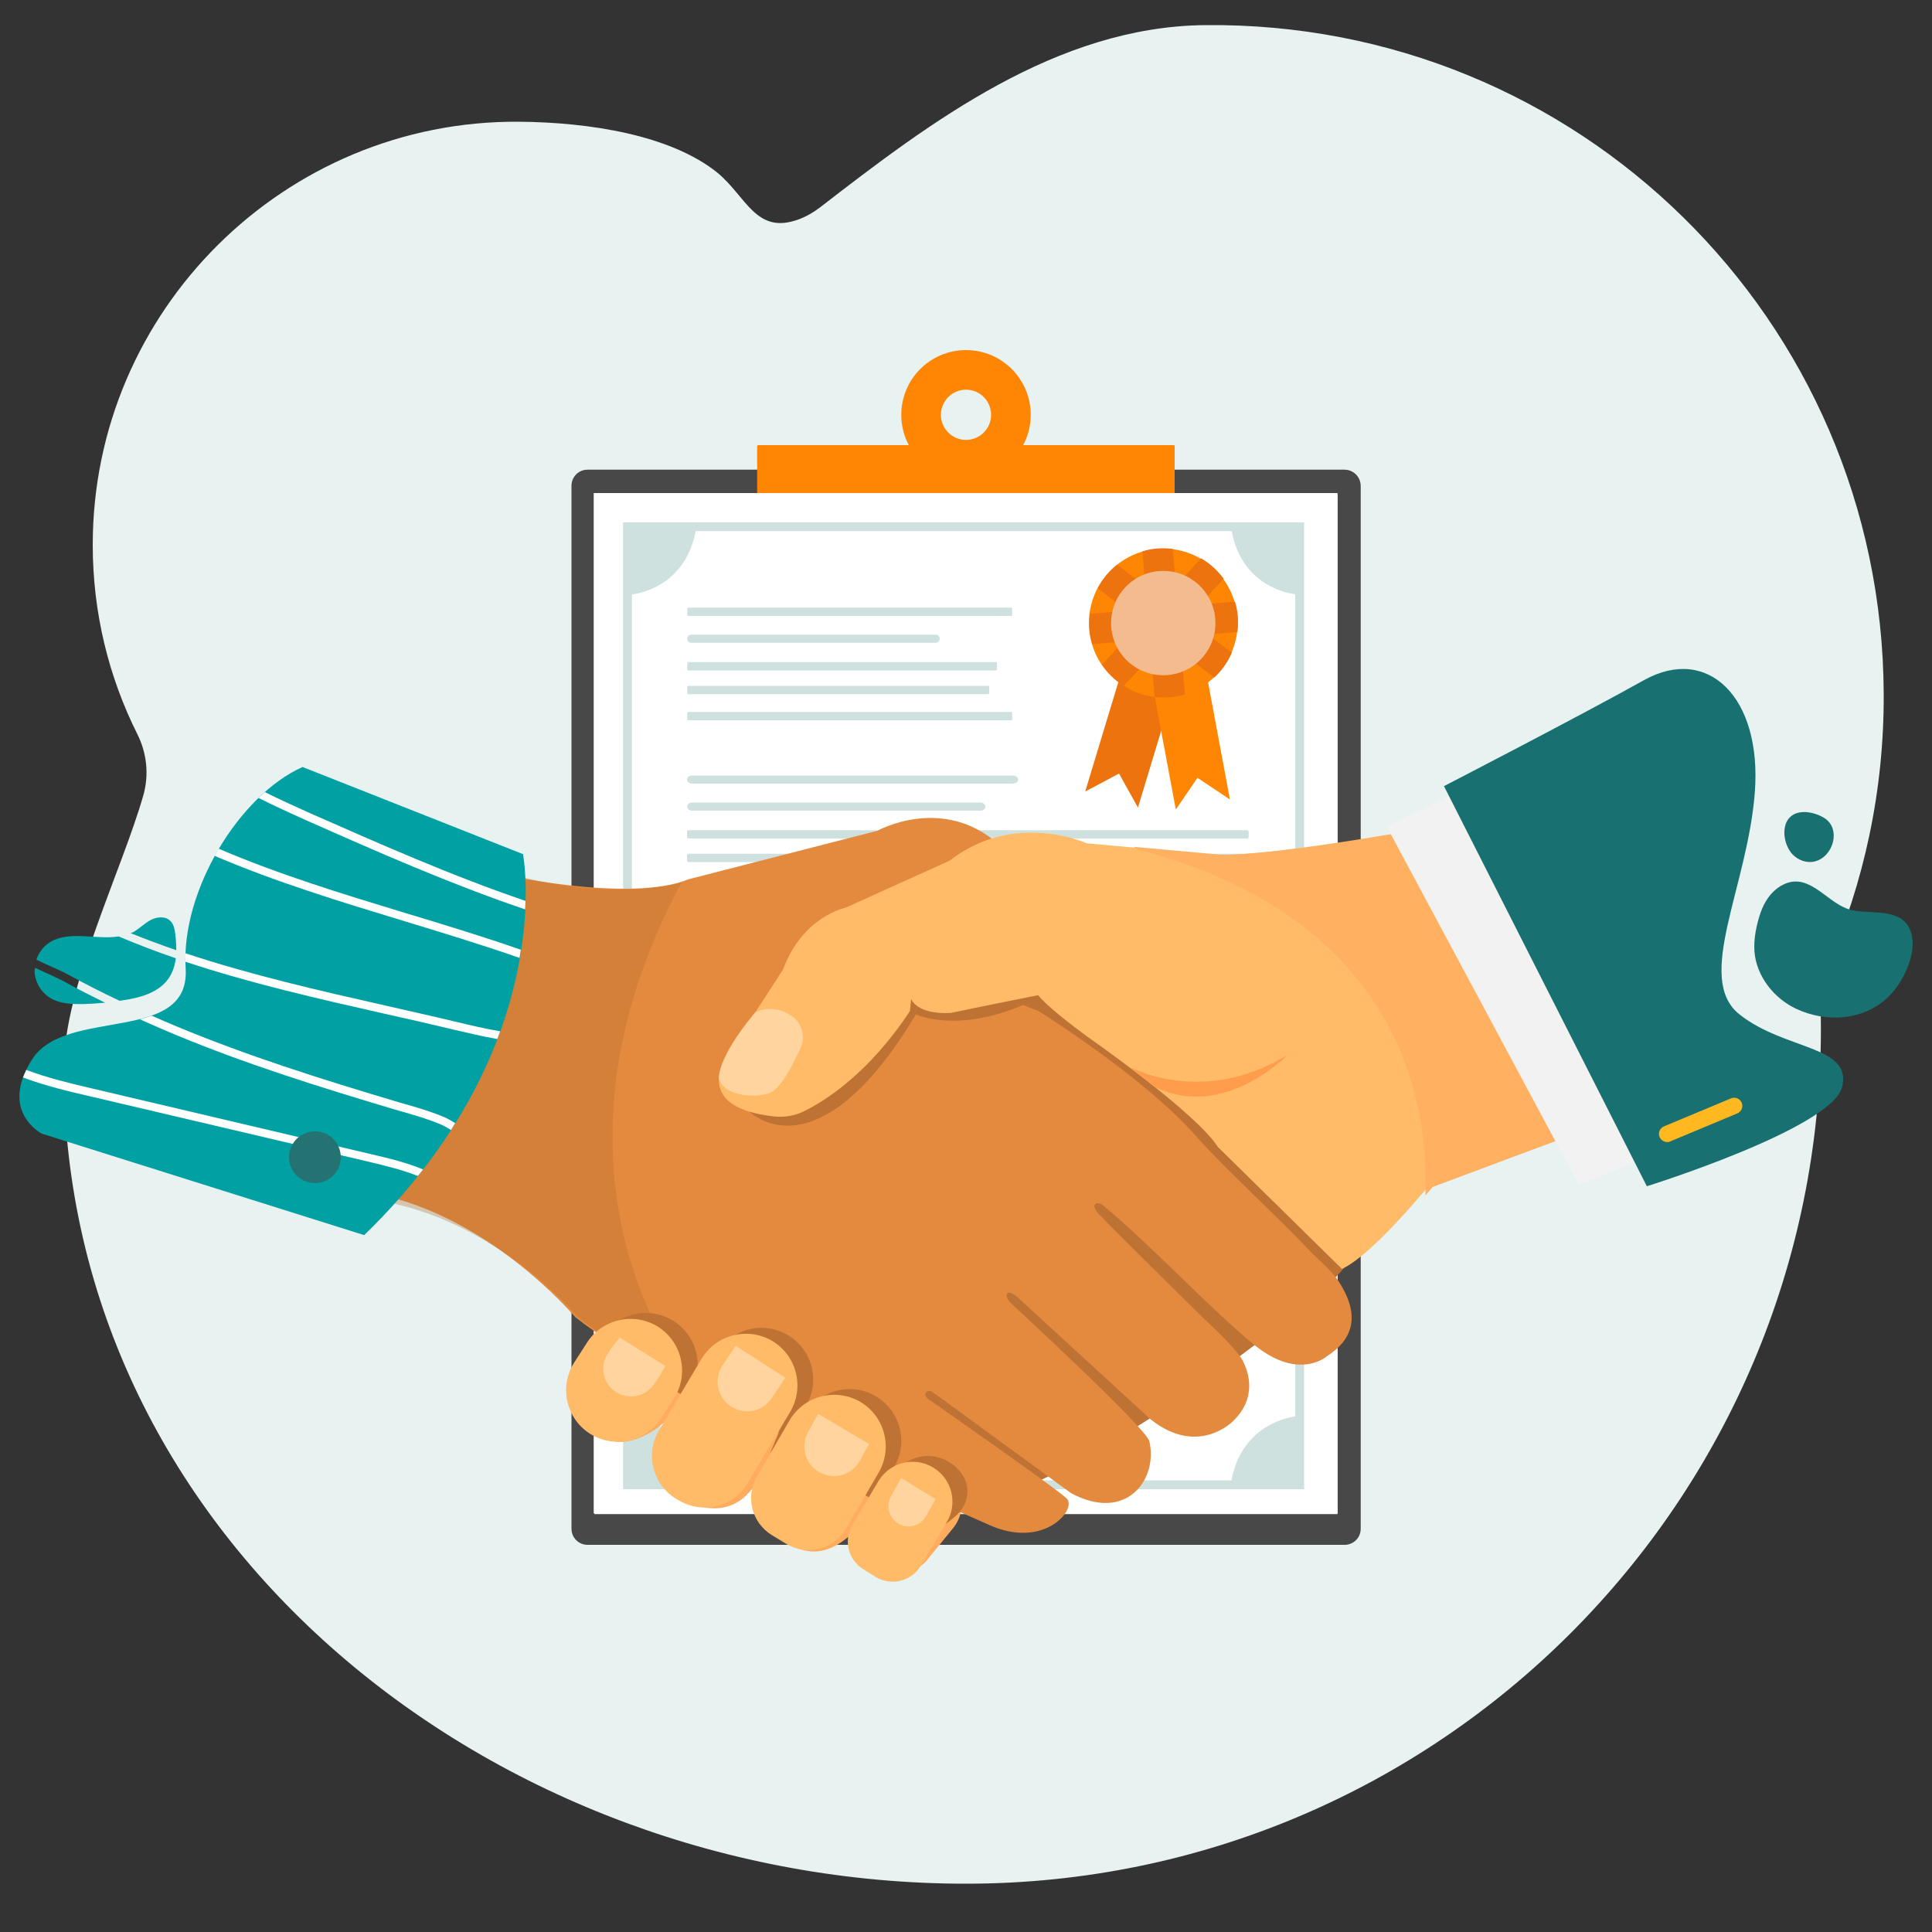 <?xml version="1.0" encoding="utf-8"?>
<!-- Generator: Adobe Illustrator 24.2.3, SVG Export Plug-In . SVG Version: 6.00 Build 0)  -->
<svg version="1.1" id="Layer_1" xmlns="http://www.w3.org/2000/svg" xmlns:xlink="http://www.w3.org/1999/xlink" x="0px" y="0px"
	 viewBox="0 0 1000 1000" style="enable-background:new 0 0 1000 1000;" xml:space="preserve">
<rect x="0" y="0" width="1000" height="1000" fill="#333333" stroke="none"/>
<style type="text/css">
	.st0{fill:#E7F2F1;}
	.st1{fill:#484848;}
	.st2{fill:#FFFFFF;}
	.st3{fill:#FF8602;}
	.st4{fill:#CEE1DF;}
	.st5{fill:#D56061;}
	.st6{fill:#3C251D;}
	.st7{fill:#ED730F;}
	.st8{fill:#F4BC8E;}
	.st9{fill:#FFAC5E;}
	.st10{fill:#BE7234;}
	.st11{fill:#E48A3F;}
	.st12{opacity:0.33;fill:#B36B30;}
	.st13{fill:#FFBB67;}
	.st14{fill:#FFB060;}
	.st15{fill:#FFD49F;}
	.st16{fill:#FF9D4C;}
	.st17{display:none;}
	.st18{display:inline;}
	.st19{fill:#E8A080;}
	.st20{fill:#F2F2F2;}
	.st21{fill:#187070;}
	.st22{fill:#00A0A3;}
	.st23{fill:#257272;}
	.st24{fill:#FFB81F;}
</style>
<path class="st0" d="M975,358.7C974,165.5,816.8,10.9,623.6,13c-76.9,0.8-142.2,50.3-199.1,94.3c-3.4,2.6-7,4.7-11,6.2
	c-22.3,8.3-27.1-11.8-42.4-24.3C347,70,305.6,63.3,268.5,63C147.3,62.2,48,160.8,48,282c0,35.2,8.3,68.5,23.1,98
	c4.9,9.8,6.1,21,3.1,31.6C63.3,450,33,511.1,33,553c0,244.4,222.6,422,467,422s442.5-198.1,442.5-442.5c0-4.7-0.1-9.3-0.2-13.9
	c-0.2-6.4,1-12.7,3.6-18.6C964.8,456.8,975.3,409,975,358.7z"/>
<g>
	<g>
		<g>
			<g>
				<path class="st1" d="M695.9,243.1H304.1c-4.6,0-8.3,3.7-8.3,8.3v539.9c0,4.6,3.7,8.3,8.3,8.3h391.9c4.6,0,8.3-3.7,8.3-8.3V251.4
					C704.2,246.8,700.5,243.1,695.9,243.1z"/>
			</g>
		</g>
		<g>
			<g>
				<rect x="307.7" y="256.2" class="st2" width="384.6" height="527.5"/>
			</g>
		</g>
		<g>
			<g>
				<g>
					<path class="st3" d="M607.5,230.4h-215c-0.3,0-0.6,0.3-0.6,0.6v26.7h216.1v-26.7C608.1,230.6,607.8,230.4,607.5,230.4z"/>
				</g>
			</g>
			<g>
				<g>
					<path class="st3" d="M500,248.2c-18.5,0-33.5-15-33.5-33.5c0-18.5,15-33.5,33.5-33.5c18.5,0,33.5,15,33.5,33.5
						C533.5,233.2,518.5,248.2,500,248.2z M500,201.7c-7.2,0-13,5.9-13,13c0,7.2,5.9,13,13,13c7.2,0,13-5.9,13-13
						C513,207.6,507.2,201.7,500,201.7z"/>
				</g>
			</g>
		</g>
		<g>
			<g>
				<g>
					<rect x="307.3" y="255.2" class="st2" width="385" height="528.1"/>
				</g>
			</g>
			<g>
				<g>
					<path class="st4" d="M523.6,372.8H356.1c-0.2,0-0.4-0.3-0.4-0.8v-2.7c0-0.4,0.2-0.8,0.4-0.8h167.4c0.2,0,0.4,0.3,0.4,0.8v2.7
						C524,372.5,523.8,372.8,523.6,372.8z"/>
				</g>
			</g>
			<g>
				<g>
					<path class="st4" d="M645.5,434H356.4c-0.4,0-0.8-0.3-0.8-0.8v-2.7c0-0.4,0.3-0.8,0.8-0.8h289.1c0.4,0,0.8,0.3,0.8,0.8v2.7
						C646.3,433.6,646,434,645.5,434z"/>
				</g>
			</g>
			<g>
				<g>
					<path class="st4" d="M645.5,446.2H356.4c-0.4,0-0.8-0.3-0.8-0.8v-2.7c0-0.4,0.3-0.8,0.8-0.8h289.1c0.4,0,0.8,0.3,0.8,0.8v2.7
						C646.3,445.9,646,446.2,645.5,446.2z"/>
				</g>
			</g>
			<g>
				<g>
					<path class="st4" d="M507.5,419.6H358.2c-1.4,0-2.5-0.9-2.5-2.1l0,0c0-1.2,1.1-2.1,2.5-2.1h149.3c1.4,0,2.5,0.9,2.5,2.1l0,0
						C510,418.7,508.9,419.6,507.5,419.6z"/>
				</g>
			</g>
			<g>
				<g>
					<path class="st4" d="M524.2,405.6H358.4c-1.5,0-2.8-0.9-2.8-2.1l0,0c0-1.2,1.2-2.1,2.8-2.1h165.8c1.5,0,2.8,0.9,2.8,2.1l0,0
						C527,404.7,525.8,405.6,524.2,405.6z"/>
				</g>
			</g>
			<g>
				<g>
					<path class="st4" d="M484.3,464.3H357.8c-1.2,0-2.1-0.9-2.1-2.1l0,0c0-1.2,0.9-2.1,2.1-2.1h126.5c1.2,0,2.1,0.9,2.1,2.1l0,0
						C486.4,463.3,485.5,464.3,484.3,464.3z"/>
				</g>
			</g>
			<g>
				<g>
					<path class="st4" d="M523.1,483.3H396.6c-1.2,0-2.1-0.9-2.1-2.1l0,0c0-1.2,0.9-2.1,2.1-2.1h126.5c1.2,0,2.1,0.9,2.1,2.1l0,0
						C525.2,482.3,524.2,483.3,523.1,483.3z"/>
				</g>
			</g>
			<g>
				<g>
					<path class="st4" d="M576.7,495.9H396.6c-1.2,0-2.1-0.9-2.1-2.1l0,0c0-1.2,0.9-2.1,2.1-2.1h180.1c1.2,0,2.1,0.9,2.1,2.1l0,0
						C578.8,495,577.8,495.9,576.7,495.9z"/>
				</g>
			</g>
			<g>
				<g>
					<path class="st4" d="M576.7,528.2H396.6c-1.2,0-2.1-0.9-2.1-2.1l0,0c0-1.2,0.9-2.1,2.1-2.1h180.1c1.2,0,2.1,0.9,2.1,2.1l0,0
						C578.8,527.2,577.8,528.2,576.7,528.2z"/>
				</g>
			</g>
			<g>
				<g>
					<path class="st4" d="M643.2,539.9H396.6c-1.2,0-2.1-0.9-2.1-2.1l0,0c0-1.2,0.9-2.1,2.1-2.1h246.6c1.2,0,2.1,0.9,2.1,2.1l0,0
						C645.3,539,644.3,539.9,643.2,539.9z"/>
				</g>
			</g>
			<g>
				<g>
					<path class="st4" d="M648.6,483.3H539.1c-0.4,0-0.8-0.3-0.8-0.8v-2.7c0-0.4,0.3-0.8,0.8-0.8h109.5c0.4,0,0.8,0.3,0.8,0.8v2.7
						C649.4,482.9,649,483.3,648.6,483.3z"/>
				</g>
			</g>
			<g>
				<g>
					<path class="st4" d="M523.6,318.8H356.1c-0.2,0-0.4-0.3-0.4-0.8v-2.7c0-0.4,0.2-0.8,0.4-0.8h167.4c0.2,0,0.4,0.3,0.4,0.8v2.7
						C524,318.5,523.8,318.8,523.6,318.8z"/>
				</g>
			</g>
			<g>
				<g>
					<path class="st4" d="M515.6,347H356.1c-0.2,0-0.4-0.3-0.4-0.8v-2.7c0-0.4,0.2-0.8,0.4-0.8h159.5c0.2,0,0.4,0.3,0.4,0.8v2.7
						C516,346.7,515.8,347,515.6,347z"/>
				</g>
			</g>
			<g>
				<g>
					<path class="st4" d="M511.6,359.3H356.1c-0.2,0-0.4-0.3-0.4-0.8v-2.7c0-0.4,0.2-0.8,0.4-0.8h155.5c0.2,0,0.4,0.3,0.4,0.8v2.7
						C512,358.9,511.8,359.3,511.6,359.3z"/>
				</g>
			</g>
			<g>
				<g>
					<path class="st4" d="M484.3,332.7H357.8c-1.2,0-2.1-0.9-2.1-2.1l0,0c0-1.2,0.9-2.1,2.1-2.1h126.5c1.2,0,2.1,0.9,2.1,2.1l0,0
						C486.4,331.7,485.5,332.7,484.3,332.7z"/>
				</g>
			</g>
			<g>
				<g>
					<g>
						<g>
							<path class="st4" d="M382.7,502.6H357c-0.8,0-1.5-0.7-1.5-1.5v-25.7c0-0.8,0.7-1.5,1.5-1.5h25.7c0.8,0,1.5,0.7,1.5,1.5v25.7
								C384.2,501.9,383.5,502.6,382.7,502.6z M358.5,499.5h22.6v-22.6h-22.6V499.5z"/>
						</g>
					</g>
				</g>
				<g>
					<g>
						<path class="st5" d="M368.4,498.5c-0.1,0-0.1,0-0.2,0c-0.9-0.1-1.6-0.5-2.1-1.3l-7.3-12.5c-0.7-1.2-0.3-2.8,0.9-3.5
							c1.2-0.7,2.8-0.3,3.5,0.9l5.4,9.3l16.2-20.3c0.9-1.1,2.5-1.3,3.6-0.4c1.1,0.9,1.3,2.5,0.4,3.6l-18.6,23.3
							C369.9,498.1,369.2,498.5,368.4,498.5z"/>
					</g>
				</g>
			</g>
			<g>
				<g>
					<g>
						<g>
							<path class="st4" d="M382.7,543.2H357c-0.8,0-1.5-0.7-1.5-1.5v-25.7c0-0.8,0.7-1.5,1.5-1.5h25.7c0.8,0,1.5,0.7,1.5,1.5v25.7
								C384.2,542.5,383.5,543.2,382.7,543.2z M358.5,540.1h22.6v-22.6h-22.6V540.1z"/>
						</g>
					</g>
				</g>
				<g>
					<g>
						<path class="st5" d="M368.4,539c-0.1,0-0.1,0-0.2,0c-0.9-0.1-1.6-0.5-2.1-1.3l-7.3-12.5c-0.7-1.2-0.3-2.8,0.9-3.5
							c1.2-0.7,2.8-0.3,3.5,0.9l5.4,9.3l16.2-20.3c0.9-1.1,2.5-1.3,3.6-0.4c1.1,0.9,1.3,2.5,0.4,3.6l-18.6,23.3
							C369.9,538.7,369.2,539,368.4,539z"/>
					</g>
				</g>
			</g>
			<g>
				<g>
					<g>
						<g>
							<path class="st4" d="M382.7,587.2H357c-0.8,0-1.5-0.7-1.5-1.5v-25.7c0-0.8,0.7-1.5,1.5-1.5h25.7c0.8,0,1.5,0.7,1.5,1.5v25.7
								C384.2,586.5,383.5,587.2,382.7,587.2z M358.5,584.1h22.6v-22.6h-22.6V584.1z"/>
						</g>
					</g>
				</g>
				<g>
					<g>
						<path class="st5" d="M368.4,583.1c-0.1,0-0.1,0-0.2,0c-0.9-0.1-1.6-0.5-2.1-1.3l-7.3-12.5c-0.7-1.2-0.3-2.8,0.9-3.5
							c1.2-0.7,2.8-0.3,3.5,0.9l5.4,9.3l16.2-20.3c0.9-1.1,2.5-1.3,3.6-0.4c1.1,0.9,1.3,2.5,0.4,3.6l-18.6,23.3
							C369.9,582.7,369.2,583.1,368.4,583.1z"/>
					</g>
				</g>
			</g>
			<g>
				<g>
					<g>
						<g>
							<path class="st4" d="M382.7,633.3H357c-0.8,0-1.5-0.7-1.5-1.5v-25.7c0-0.8,0.7-1.5,1.5-1.5h25.7c0.8,0,1.5,0.7,1.5,1.5v25.7
								C384.2,632.7,383.5,633.3,382.7,633.3z M358.5,630.3h22.6v-22.6h-22.6V630.3z"/>
						</g>
					</g>
				</g>
				<g>
					<g>
						<path class="st5" d="M368.4,629.2c-0.1,0-0.1,0-0.2,0c-0.9-0.1-1.6-0.5-2.1-1.3l-7.3-12.5c-0.7-1.2-0.3-2.8,0.9-3.5
							c1.2-0.7,2.8-0.3,3.5,0.9l5.4,9.3l16.2-20.3c0.9-1.1,2.5-1.3,3.6-0.4c1.1,0.9,1.3,2.5,0.4,3.6l-18.6,23.3
							C369.9,628.9,369.2,629.2,368.4,629.2z"/>
					</g>
				</g>
			</g>
			<g>
				<g>
					<path class="st4" d="M523.1,573.8H396.6c-1.2,0-2.1-0.9-2.1-2.1l0,0c0-1.2,0.9-2.1,2.1-2.1h126.5c1.2,0,2.1,0.9,2.1,2.1l0,0
						C525.2,572.9,524.2,573.8,523.1,573.8z"/>
				</g>
			</g>
			<g>
				<g>
					<path class="st4" d="M576.7,586.5H396.6c-1.2,0-2.1-0.9-2.1-2.1l0,0c0-1.2,0.9-2.1,2.1-2.1h180.1c1.2,0,2.1,0.9,2.1,2.1l0,0
						C578.8,585.6,577.8,586.5,576.7,586.5z"/>
				</g>
			</g>
			<g>
				<g>
					<path class="st4" d="M648.6,573.8H539.1c-0.4,0-0.8-0.3-0.8-0.8v-2.7c0-0.4,0.3-0.8,0.8-0.8h109.5c0.4,0,0.8,0.3,0.8,0.8v2.7
						C649.4,573.5,649,573.8,648.6,573.8z"/>
				</g>
			</g>
			<g>
				<g>
					<path class="st4" d="M576.7,619.2H396.6c-1.2,0-2.1-0.9-2.1-2.1l0,0c0-1.2,0.9-2.1,2.1-2.1h180.1c1.2,0,2.1,0.9,2.1,2.1l0,0
						C578.8,618.2,577.8,619.2,576.7,619.2z"/>
				</g>
			</g>
			<g>
				<g>
					<path class="st4" d="M643.2,631H396.6c-1.2,0-2.1-0.9-2.1-2.1l0,0c0-1.2,0.9-2.1,2.1-2.1h246.6c1.2,0,2.1,0.9,2.1,2.1l0,0
						C645.3,630,644.3,631,643.2,631z"/>
				</g>
			</g>
			<g>
				<g>
					<g>
						<path class="st4" d="M496.7,676.3l-1.9,0.5c-9.6-21-33.2-32.8-56.3-26.9s-38.1,27.6-36.4,50.6l-2.4,0.6l4.8,18.8l2.8-0.7
							c10.1,19.7,33,30.6,55.3,24.9c22.4-5.7,37.1-26.3,36.5-48.5l2.3-0.6L496.7,676.3z M440.8,658.5c18.4-4.7,37.1,4.3,45.3,20.5
							l-2.3,0.6c-7.9-15-25.3-23.2-42.4-18.8c-17.1,4.4-28.4,20-28.1,36.9l-2.3,0.6C410.3,680.1,422.4,663.2,440.8,658.5z
							 M420.1,696c0.5-13.2,9.5-25.1,23-28.5c13.4-3.4,27.1,2.6,33.9,14L420.1,696z M481,700.4c-1.4,12.3-10.1,23-22.8,26.3
							c-12.7,3.2-25.5-2-32.6-12.1L481,700.4z M460.5,735.6c-17.6,4.5-35.5-3.6-44.3-18.6l2.4-0.6c8.3,13.8,25,21.1,41.3,16.9
							c16.4-4.2,27.4-18.6,28.1-34.7l2.4-0.6C489.9,715.3,478.1,731,460.5,735.6z"/>
					</g>
				</g>
			</g>
			<g>
				<g>
					<g>
						<path class="st6" d="M382.8,742.5c-0.6,0-1.1-0.2-1.6-0.6c-0.8-0.7-1.1-1.7-1.2-2.2c-2.4-9.3-0.7-19.5,4.7-27.5
							c0.8-1.2,1.9-2.6,3.5-3.2c1.2-0.5,2.5-0.5,3.7-0.1c0.3-1.6,0.7-3.2,1-4.8c1.4-7.1,2.6-14.6,0.9-21.5L376,719.8
							c-0.3,0.5-0.9,0.8-1.5,0.5c-0.5-0.3-0.8-0.9-0.5-1.5l19-39.6c0.2-0.4,0.6-0.6,1-0.6c0.4,0,0.8,0.3,1,0.7
							c3,8.1,1.6,16.9,0,25.3c-0.4,1.8-0.7,3.6-1.1,5.4c0.7,0.5,1.3,1.1,1.8,1.8c1,1.4,1.5,3,1.8,4.6l4.1-6c0.6-0.8,2.3-3.3,4.7-2.8
							c1.1,0.2,2,1,2.6,2.2c4-1.1,8.5,0.1,11.5,3c0.7-1.9,1.8-3.9,3.4-4.8c1-0.6,2.2-0.7,3.4-0.4c1.6,0.5,2.5,1.9,3.3,3.1
							c0.5,0.7,0.9,1.4,1.4,1.8c2.2,1.9,5.8,0.9,10.8-3.2c6.2-5,13.1-8.8,20.6-11.5c3.3-1.2,5.8-0.9,7.1,0.9
							c0.4,0.5,0.2,1.2-0.2,1.5c-0.5,0.4-1.2,0.2-1.5-0.2c-0.9-1.3-3.5-0.6-4.6-0.2c-7.2,2.6-13.9,6.4-19.9,11.2
							c-2.2,1.8-9,7.2-13.7,3.1c-0.7-0.7-1.3-1.5-1.8-2.3c-0.7-1-1.3-1.9-2.2-2.2c-0.6-0.2-1.1-0.1-1.6,0.2
							c-1.5,0.9-2.5,3.4-2.9,5.4c-0.1,0.4-0.4,0.8-0.9,0.9c-0.4,0.1-0.9-0.1-1.1-0.5c-2.2-3.3-6.7-4.9-10.5-3.8
							c0.6,5.2-2.3,10.6-7,12.9c-0.3,0.1-0.6,0.1-0.9,0c-0.3-0.1-0.5-0.4-0.6-0.7c-1.5-5.1,1.2-11.1,5.9-13.6
							c-0.2-0.5-0.5-0.8-0.9-0.9c-0.7-0.1-1.5,0.5-2.5,1.9l-5.6,8.2c-0.3,0.4-0.7,0.6-1.1,0.5c-0.4-0.1-0.8-0.5-0.8-0.9
							c-0.3-2.1-0.7-4.5-2-6.3c-0.1-0.2-0.3-0.4-0.5-0.6c-1.9,8.7-4,17.4-6.5,25.9c-0.5,1.6-1.7,3.6-3.3,4.1
							C383.3,742.5,383.1,742.5,382.8,742.5z M390.1,710.8c-0.4,0-0.7,0.1-1.1,0.2c-1,0.4-1.8,1.4-2.5,2.4c-5,7.4-6.7,17-4.4,25.7
							c0.1,0.4,0.3,0.9,0.5,1.1c0.2,0.1,0.2,0.1,0.4,0.1c0.7-0.2,1.5-1.4,1.9-2.6c2.5-8.8,4.7-17.7,6.6-26.6
							C391,710.9,390.5,710.8,390.1,710.8z M407.3,712.7c-3.1,1.9-5,5.7-4.6,9.3C405.6,720,407.5,716.3,407.3,712.7z"/>
					</g>
				</g>
			</g>
			<g>
				<g>
					<path class="st4" d="M629.8,675.7h-86.7c-1.5,0-2.7-1.2-2.7-2.7l0,0c0-1.5,1.2-2.7,2.7-2.7h86.7c1.5,0,2.7,1.2,2.7,2.7l0,0
						C632.5,674.5,631.3,675.7,629.8,675.7z"/>
				</g>
			</g>
			<g>
				<g>
					<path class="st4" d="M629.8,693.1h-86.7c-1.5,0-2.7-1.2-2.7-2.7l0,0c0-1.5,1.2-2.7,2.7-2.7h86.7c1.5,0,2.7,1.2,2.7,2.7l0,0
						C632.5,691.8,631.3,693.1,629.8,693.1z"/>
				</g>
			</g>
			<g>
				<g>
					<g>
						<path class="st4" d="M322.5,270.4v500.4H675V270.4H322.5z M637.4,766.2H360.1c-5.1-26.6-25.8-31.9-33-32.9V307.7
							c7.1-1,27.8-6.3,33-32.8h277.4c5.1,26.4,25.7,31.7,32.9,32.7v425.5C663.1,734.3,642.5,739.7,637.4,766.2z"/>
					</g>
				</g>
			</g>
			<g>
				<g>
					<g>
						<polygon class="st7" points="610.8,346 583.5,337.7 561.7,409.7 579.2,400.4 589,418 						"/>
					</g>
				</g>
				<g>
					<g>
						<polygon class="st3" points="622.8,339.8 594.8,345.1 608.6,419 619.8,402.6 636.6,413.8 						"/>
					</g>
				</g>
				<g>
					<g>
						
							<ellipse transform="matrix(0.707 -0.707 0.707 0.707 -51.572 520.269)" class="st3" cx="602.2" cy="322.4" rx="38.5" ry="38.5"/>
					</g>
				</g>
				<g>
					<g>
						<path class="st7" d="M633.4,299.6c-3.1-4.3-7.1-7.9-11.7-10.6l-13.1,14l-1.6-18.9c-2.6-0.3-5.2-0.4-7.9-0.2
							c-2.7,0.2-5.3,0.7-7.8,1.5l1.5,18.1l-14.6-11.2c-4.1,3.3-7.6,7.5-10,12.2l15.1,11.6l-19.2,1.6c-0.3,2.6-0.4,5.2-0.2,7.9
							c0.2,2.7,0.7,5.3,1.5,7.8l16.1-1.3l-11.1,11.9c3,4.4,6.8,8.2,11.3,11l14.2-15.2l1.7,20.9c2.6,0.3,5.2,0.4,7.9,0.2
							c2.7-0.2,5.3-0.7,7.8-1.5l-1.8-21.7l17,13c3.9-3.6,7-8,9.1-12.9l-12.3-9.4l15.2-1.3c0.3-2.6,0.4-5.2,0.2-7.9
							c-0.2-2.7-0.7-5.3-1.5-7.8l-18.3,1.5L633.4,299.6z"/>
					</g>
				</g>
				<g>
					<g>
						
							<ellipse transform="matrix(0.976 -0.219 0.219 0.976 -56.058 139.983)" class="st2" cx="602.2" cy="322.4" rx="26.4" ry="26.4"/>
					</g>
				</g>
				<circle class="st8" cx="602.1" cy="322.5" r="27"/>
			</g>
		</g>
	</g>
	<g>
		<path class="st9" d="M359.8,779.2l0.5-23.7c-7-7.3-6.2-19.5,1.8-27.3l14.1-13.9c9.6-9.2,24-9.6,32.3-0.9l0,0
			c8.3,8.6,7.2,23.1-2.4,32.2l-11.1,15.7C390.2,770.5,381.8,785.5,359.8,779.2z"/>
		<path class="st9" d="M465.8,811.6l-19.5-7.4c-4.8-3.7-5.8-10.5-2.3-15.5l16.9-23.2c6.9-9,19.8-10.8,28.9-3.9l0,0
			c9,6.9,10.8,19.8,3.9,28.9L479.4,808C476.1,812,470.6,813.5,465.8,811.6z"/>
		<path class="st9" d="M410.3,800.1l-2.1-17.6c-7-7.3-6.2-19.5,1.8-27.3l14.1-13.9c9.6-9.2,24-9.6,32.3-0.9l0,0
			c8.3,8.6,7.2,23.1-2.4,32.2l-10.8,19.1C435.1,799.7,424,807.5,410.3,800.1z"/>
		<path class="st9" d="M314.4,743.9l-0.3-16.4c-7-7.3-6.2-19.5,1.8-27.3l14.1-13.9c9.6-9.2,24-9.6,32.3-0.9l0,0
			c8.3,8.6,7.2,23.1-2.4,32.2l-12.6,13.6C343.8,740.1,321.5,751.4,314.4,743.9z"/>
		<path class="st10" d="M532.8,459.6c0,0-224.4,195.9-229.7,220.1c0,0,8.4,5.1,16.8,17.8c9.8,14.7,22.9,21.5,30.2,18.7
			c10.6-4.1,10.7-11.7,10.7-11.7l144.7,74.1c0,0,55.7-10,178.6-109.5l34.1-37.6L532.8,459.6z"/>
		<path class="st11" d="M356.4,455.1l97.7-25.1c0,0,33.8-18.9,62.9,7.1c0,0-37.8,66.6,20.3,86.1c0,0,54.8,34,82.1,65.2
			c13.7,15.7,43.9,43.2,57.9,58.4c3.8,4.1,11.7,10.4,15.5,16.3c5.2,8.1,14.8,25.6-5.9,38.8c0,0-14.3,13-37.3-5.5
			c-21.4-17.2-55.1-53.1-77.6-71.6c-0.8-0.7-3.6-3.3-5.3-1.3c-0.5,0.6-0.4,2.4,2.6,5.5c10.2,10.6,53.8,53.5,53.8,53.5
			s16.6,15,20.2,21.9c3.1,6.1,7.4,19.2-5.2,31.3c0,0-18.1,18.5-42.6-1.1l-67.8-62.2c0,0-4.6-4.7-6.3-2.9c-1.2,1.2,0.3,3.8,3.3,6.4
			c0,0,68.6,63.2,70.2,70.1c4.6,19.7-11.9,42.3-40.6,26.8l-71.6-52.3c0,0-2-1.6-3.5,0.4c-0.8,1.1,0.1,2.5,1.8,3.6
			c0,0,67.2,46.9,71.2,51.2c5.3,5.5-11.8,26.4-40.2,13.6c-40.5-18.2-122.7-52.3-161.9-73.2c-13.8-7.4-41.7-25.9-52.3-34.3
			c0,0-46.7-55.8-109.5-64.9l67.1-165.2C255.5,451.8,325.4,467.8,356.4,455.1z"/>
		<path class="st12" d="M352.6,457c-42.5,10.1-90.7-5.3-90.7-5.3l-68.2,169.4c62.8,9.2,105.4,60.6,105.4,60.6
			c10.6,8.4,38.5,26.9,52.3,34.3c3.9,2.1,8.2,4.3,12.8,6.6C341.1,699.1,277.5,597.5,352.6,457z"/>
		<path class="st10" d="M388,575.4c0,0,34.7,35.4,86.1-50.4c0,0,20.3,10.1,55.7-4.9l8.2-9.8c0,0-67.9-1.3-67.8,0
			C470.3,511.7,388,575.4,388,575.4z"/>
		<path class="st13" d="M562.5,436.5c0,0-37.4-17.2-71,9l-53.8,24.3c0,0-22.2,4.4-32.4,32L376.7,546c0,0-20.3,27.2,24.3,31.9
			c5.2,0.5,10.4-0.4,15.1-2.7c11.4-5.6,33.6-19.7,54.9-51.9l0.6-6.3c0,0,2.5,8.2,20.5,7.3c0,0,19-4,45.3-9.2c0,0,3.5,5.5,26,21.9
			c0,0,55.3,38.5,67,56.7l64.1,63c0,0,11.6-3,44.4-42.2l76-27.4l-51.2-160.9c0,0-105.5,17.1-134.6,16.3L562.5,436.5z"/>
		<path class="st14" d="M589.9,439.9c151.8,40.3,148.4,155.3,147.9,178.9c1.2-1.4,2.4-2.8,3.7-4.4l70.3-26.3l-59.7-162
			c0,0-91.3,17.1-120.3,16.3l-45.1-4.1C587.8,438.9,588.7,439.6,589.9,439.9z"/>
		<path class="st15" d="M390.9,524c0,0,9.1-5.1,19.2,2.1c5.1,3.7,6.9,10.5,4.3,16.2c-3.6,8-9.4,19.4-14.5,22.6
			c-6.2,3.8-25.3,3.3-27.8-6.8C372.1,558,371,547.8,390.9,524z"/>
		<path class="st16" d="M584,551.9c0,0,37.9,21.4,82.3-5.8c0,0-32.4,33.8-68.2,16.7L584,551.9z"/>
		<path class="st10" d="M328.2,708.2c9.1,4.9,18,10.1,27.1,15l1.8-2.8c7.8-12.5,3.9-29-8.7-36.8v0c-12.5-7.8-29-3.9-36.8,8.7
			l-2.7,4.3C314.7,701.3,321.6,704.6,328.2,708.2z"/>
		<path class="st10" d="M395.1,721.3c15.3,8.3,10.4,13.9,3.4,31.1l18.4-24.3c7.8-12.5,3.9-29-8.7-36.8v0c-12.5-7.8-29-3.9-36.8,8.7
			L357,724.2C357.4,724.4,394.7,721.1,395.1,721.3z"/>
		<path class="st10" d="M421.1,758.9c10.6,5.8,21,11.8,31.6,17.8l9.8-16.9c7.8-12.5,3.9-29-8.7-36.8v0c-12.5-7.8-29-3.9-36.8,8.7
			l-11.1,19C411,753.4,416.1,756.1,421.1,758.9z"/>
		<path class="st10" d="M481.8,792.3c2,1,8.4-3.9,12.4-7.2c3.3-2.8,5.8-6.6,6.4-10.9c0.9-6.8-2.4-13.1-9.4-17.5
			c-9.7-6-22.4-3-28.4,6.7l-8.4,14.1C463.4,782.6,472.5,787.6,481.8,792.3z"/>
		<g>
			<path class="st13" d="M305.7,742.3L305.7,742.3c-12.7-7.8-16.5-24.6-8.4-37.2l6.3-9.8c7.8-12.5,24.2-16.4,36.8-8.7l0,0
				c12.5,7.8,16.4,24.2,8.7,36.8l-6.8,10.6C334.3,746.2,318.1,749.9,305.7,742.3z"/>
			<path class="st13" d="M351,776.4l-1.2-0.7c-12.1-7.5-15.9-23.2-8.7-35.4l22.2-37.3c7.8-12.5,24.2-16.4,36.8-8.7l0,0
				c12.5,7.8,16.4,24.2,8.7,36.8L387,767.6C379.6,780.1,363.4,784,351,776.4z"/>
			<path class="st13" d="M406.8,799l-7.4-4.5c-10.3-6.4-13.7-19.8-7.6-30.3l17.2-29.6c7.8-12.5,24.2-16.4,36.8-8.7l0,0
				c12.5,7.8,16.4,24.2,8.7,36.8l-16.6,28.5C431.5,802.1,417.5,805.6,406.8,799z"/>
			<path class="st13" d="M453.2,816.2l-6.4-4c-7.8-4.8-10.3-15-5.6-22.9l13.6-22.9c6-9.7,18.7-12.7,28.4-6.7l0,0
				c9.7,6,12.7,18.7,6.7,28.4l-13.3,22.4C471.7,818.5,461.2,821.1,453.2,816.2z"/>
			<g>
				<path class="st15" d="M317.2,696.7l-2.8,4.2c-2,3.3-2.6,7.1-1.8,10.9c0.9,3.7,3.2,6.9,6.5,8.9c2.3,1.4,4.9,2.1,7.5,2.1
					c5,0,9.6-2.6,12.4-7l2.4-3.6c0.5-0.8,0.9-1.7,3-5.1l-23.6-14.8C318.3,695.4,317.7,696,317.2,696.7z"/>
			</g>
			<g>
				<path class="st15" d="M373.8,707c-2.2,3.4-2.9,7.5-2,11.5c0.9,4,3.3,7.4,6.7,9.6c2.4,1.5,5.2,2.3,8,2.4
					c5.3,0.1,10.2-2.6,13.1-7.1l6.9-10.3l-25.7-16.5L373.8,707z"/>
			</g>
			<g>
				<path class="st15" d="M418.4,741c-2.1,3.5-2.6,7.6-1.6,11.6c1,3.9,3.5,7.3,7.1,9.3c2.5,1.4,5.2,2.2,8.1,2.1
					c5.3-0.1,10.1-3,12.8-7.5l5-9.1l-26.3-15.6L418.4,741z"/>
			</g>
			<g>
				<path class="st15" d="M461.3,774.3c-2.9,4.9-1.3,11.3,3.6,14.3c1.7,1,3.6,1.5,5.5,1.5c3.6-0.1,6.9-2,8.7-5l5.1-9.2L466.4,765
					L461.3,774.3z"/>
			</g>
		</g>
		<g>
			<g class="st17">
				<g class="st18">
					<path class="st19" d="M762.9,414.8c0,0-69.1,31.9-76.5,32c-7.4,0.2-24.1-15.2-53.4-18.5c-29.2-3.3-64.5-12.8-80.5-17.5
						c-16-4.6-75.7-6.4-100.7-11.8c-25-5.4-21.9,16.2-64.2,42.1c0,0-50.7,17.8-77.3,22.1l-107.5-37l-66.5,174.7
						c0,0,99,41.2,106.7,46.8c7.7,5.6,57.9,42.6,60.2,44.5c0,0-8.6,33.3,10.2,39.8c18.7,6.5,30.1-6.9,30.1-6.9s-0.5,29.9,20.5,33.3
						c21,3.4,29.7-2.4,29.7-2.4s4.9,24.2,24.2,24.6s24.6-4.9,24.6-4.9s16.2,21.5,36.1,19.5c19.8-2,27.9-15.3,27.9-15.3
						s28,18,43.6,12.3c15.6-5.6,28.5-17.3,27.9-29.2c0,0,12.8,13.4,30.9,7.5s30.4-20.4,26.3-34.3c0,0,20.6,4.2,31.7-6.7
						c11.2-10.9,19.7-24.6,20-32.7c0,0,13.3,2.8,26.1-3.1c12.8-5.9,24.8-21.3,23.3-32.9c-1.5-11.6-4.6-13.9-4.6-13.9
						s39.7-33.1,43.6-41l81.6-14.4L762.9,414.8z"/>
				</g>
			</g>
			<g>
				<g>
					<polygon class="st20" points="873.7,590.5 817.2,613.3 717.7,427.7 818.1,379 					"/>
				</g>
			</g>
			<g>
				<g>
					<path class="st21" d="M852.4,614l-105-207.1c0,0,70.7-36.5,103.6-54.9c32.9-18.3,61,8.8,57.3,58c-3.7,49.2-31.4,96.5-7.9,115.1
						s58.4,16,53.1,37.5C948.1,584.1,852.4,614,852.4,614z"/>
				</g>
			</g>
			<g>
				<g>
					<path class="st21" d="M986.2,503.3c3.8-8,5.5-17.2,1.5-23.9c-5.9-9.9-21.9-5.7-31.2-8.9c-11.9-4.1-21-20.3-35-11.8
						c-5,3-8.3,8.2-10.2,13.6c-2.1,6-3.7,13.7-3.2,20.2c1,12.8,10.1,24.3,21.7,29.7c15,7,33.5,6.2,46.3-5
						C979.6,514.2,983.5,509.1,986.2,503.3z"/>
				</g>
			</g>
			<g>
				<g>
					<path class="st21" d="M927.7,442.1c2.9,3.1,7.4,4.8,11.5,3.8c9.8-2.3,14-17.1,4.9-22.6c-6.1-3.7-16.5-5.2-19.7,2.9
						C922.5,431.4,924.1,438.1,927.7,442.1z"/>
				</g>
			</g>
			<g>
				<g>
					<path class="st22" d="M270.7,442.1c0,0,19,99-82.2,197.2L21.7,586.8c0,0-22.5-11.4-5-38.6s81.9-7.4,79.4-47.1
						c-2.5-39.7,27.6-89.4,60.5-104.1L270.7,442.1z"/>
				</g>
			</g>
			<g>
				<g>
					<g>
						<path class="st22" d="M26.1,516.6c5,3,11.2,3.2,17.1,3.1c3.7-0.1,7.5-0.4,11.2-0.7c-6.9-3.4-13.7-6.8-20.1-10.4
							c-2.9-1.6-6.3-3.1-9.9-4.8c-2.1-0.9-4.2-1.9-6.3-2.9c0,0.6-0.2,1.2-0.2,1.9C18.1,508.4,21.3,513.7,26.1,516.6z"/>
					</g>
				</g>
				<g>
					<g>
						<path class="st22" d="M24.8,488.4c-2.8,2-4.8,5-6,8.3c2.4,1.2,4.8,2.3,7.1,3.3c3.7,1.7,7.2,3.2,10.2,4.9
							c8.2,4.5,16.9,8.9,25.8,13.1c0.5-0.1,0.9-0.1,1.4-0.2c9-1.3,18.8-3.9,24-11.4c2.1-3.1,3.2-6.6,3.7-10.4
							c-10-3.4-19.9-7.2-29.6-11.3C49.3,486.6,34.9,481.1,24.8,488.4z"/>
					</g>
				</g>
				<g>
					<g>
						<path class="st22" d="M91.2,491.8c0-2.9-0.1-5.7-0.5-8.5c-0.3-2.4-0.8-5-2.6-6.7c-2.6-2.5-6.9-2.1-10.1-0.4
							c-3.2,1.7-5.8,4.4-8.9,6.2c-0.5,0.3-1,0.4-1.5,0.6C75.4,486.1,83.3,489.1,91.2,491.8z"/>
					</g>
				</g>
			</g>
			<g>
				<g>
					<g>
						<path class="st2" d="M230.5,578.5c-6.3-2.8-13.1-4.8-19.6-6.7l-2.9-0.8c-43.8-13-80.3-24.7-115.8-39.4
							c-4.6-1.9-9.2-3.9-13.7-5.9c-1.9,0.7-4,1.3-6.1,1.9c6,2.7,12,5.3,18.2,7.9c35.7,14.8,72.3,26.5,116.2,39.5l2.9,0.8
							c6.4,1.9,13,3.8,19.1,6.5c1,0.5,2.4,1.2,3.8,2.1c0.3,0.2,0.6,0.3,0.8,0.5c0.8-1.2,1.5-2.4,2.2-3.6c-0.3-0.2-0.6-0.4-0.9-0.5
							C233.1,579.8,231.7,579,230.5,578.5z"/>
					</g>
				</g>
				<g>
					<g>
						<path class="st2" d="M137.1,410c-1.1,1-2.2,2-3.3,3c8.4,4.2,16.9,8.1,25.2,11.8c36.5,16.2,74.2,32.8,112.8,45.9
							c0.1-1.5,0.1-3,0.2-4.4c-38-12.9-75.2-29.4-111.3-45.3C152.9,417.5,144.9,413.9,137.1,410z"/>
					</g>
				</g>
				<g>
					<g>
						<path class="st2" d="M192.1,597.4L47.7,563.4c-11.1-2.6-22.9-5.4-34.1-9.6c-0.6,1.3-1.2,2.6-1.7,3.9
							c11.5,4.3,23.6,7.2,34.9,9.8l144.4,33.9c8.4,2,17,4.1,25.1,7.3c0.9-1.1,1.8-2.3,2.7-3.4C210.3,601.7,201.1,599.5,192.1,597.4z
							"/>
					</g>
				</g>
				<g>
					<g>
						<path class="st2" d="M236.1,528.9c-12.1-2.9-24.3-5.6-36.5-8.4c-34.5-7.8-69.6-15.8-103.6-27.1c-0.1,1.5,0,3,0,4.4
							c33.7,11.2,68.5,19.1,102.6,26.8c12.2,2.7,24.4,5.5,36.5,8.4c7.3,1.7,14.8,3.5,22.3,4.8c0.5-1.3,1-2.7,1.5-4
							C251.2,532.5,243.6,530.7,236.1,528.9z"/>
					</g>
				</g>
				<g>
					<g>
						<path class="st2" d="M113.2,439.3c-0.7,1.2-1.4,2.5-2.1,3.7c31.6,13.5,64.7,23.6,96.9,33.4c20.1,6.1,40.8,12.4,60.9,19.4
							c0.2-1.4,0.5-2.8,0.7-4.2c-20-7-40.5-13.2-60.4-19.2C177.3,462.7,144.5,452.7,113.2,439.3z"/>
					</g>
				</g>
			</g>
			<g>
				<g>
					
						<ellipse transform="matrix(0.508 -0.861 0.861 0.508 -435.767 435.024)" class="st23" cx="163.1" cy="599.2" rx="13.4" ry="13.4"/>
				</g>
			</g>
			<g>
				<g>
					<path class="st24" d="M862.8,591.1c-1.6,0-3.1-1-3.8-2.6c-0.9-2.1,0.1-4.6,2.3-5.5l34.7-14.5c2.1-0.9,4.6,0.1,5.5,2.3
						c0.9,2.1-0.1,4.6-2.3,5.5l-34.7,14.5C864,591.1,863.4,591.2,862.8,591.1z"/>
				</g>
			</g>
		</g>
	</g>
</g>
</svg>
